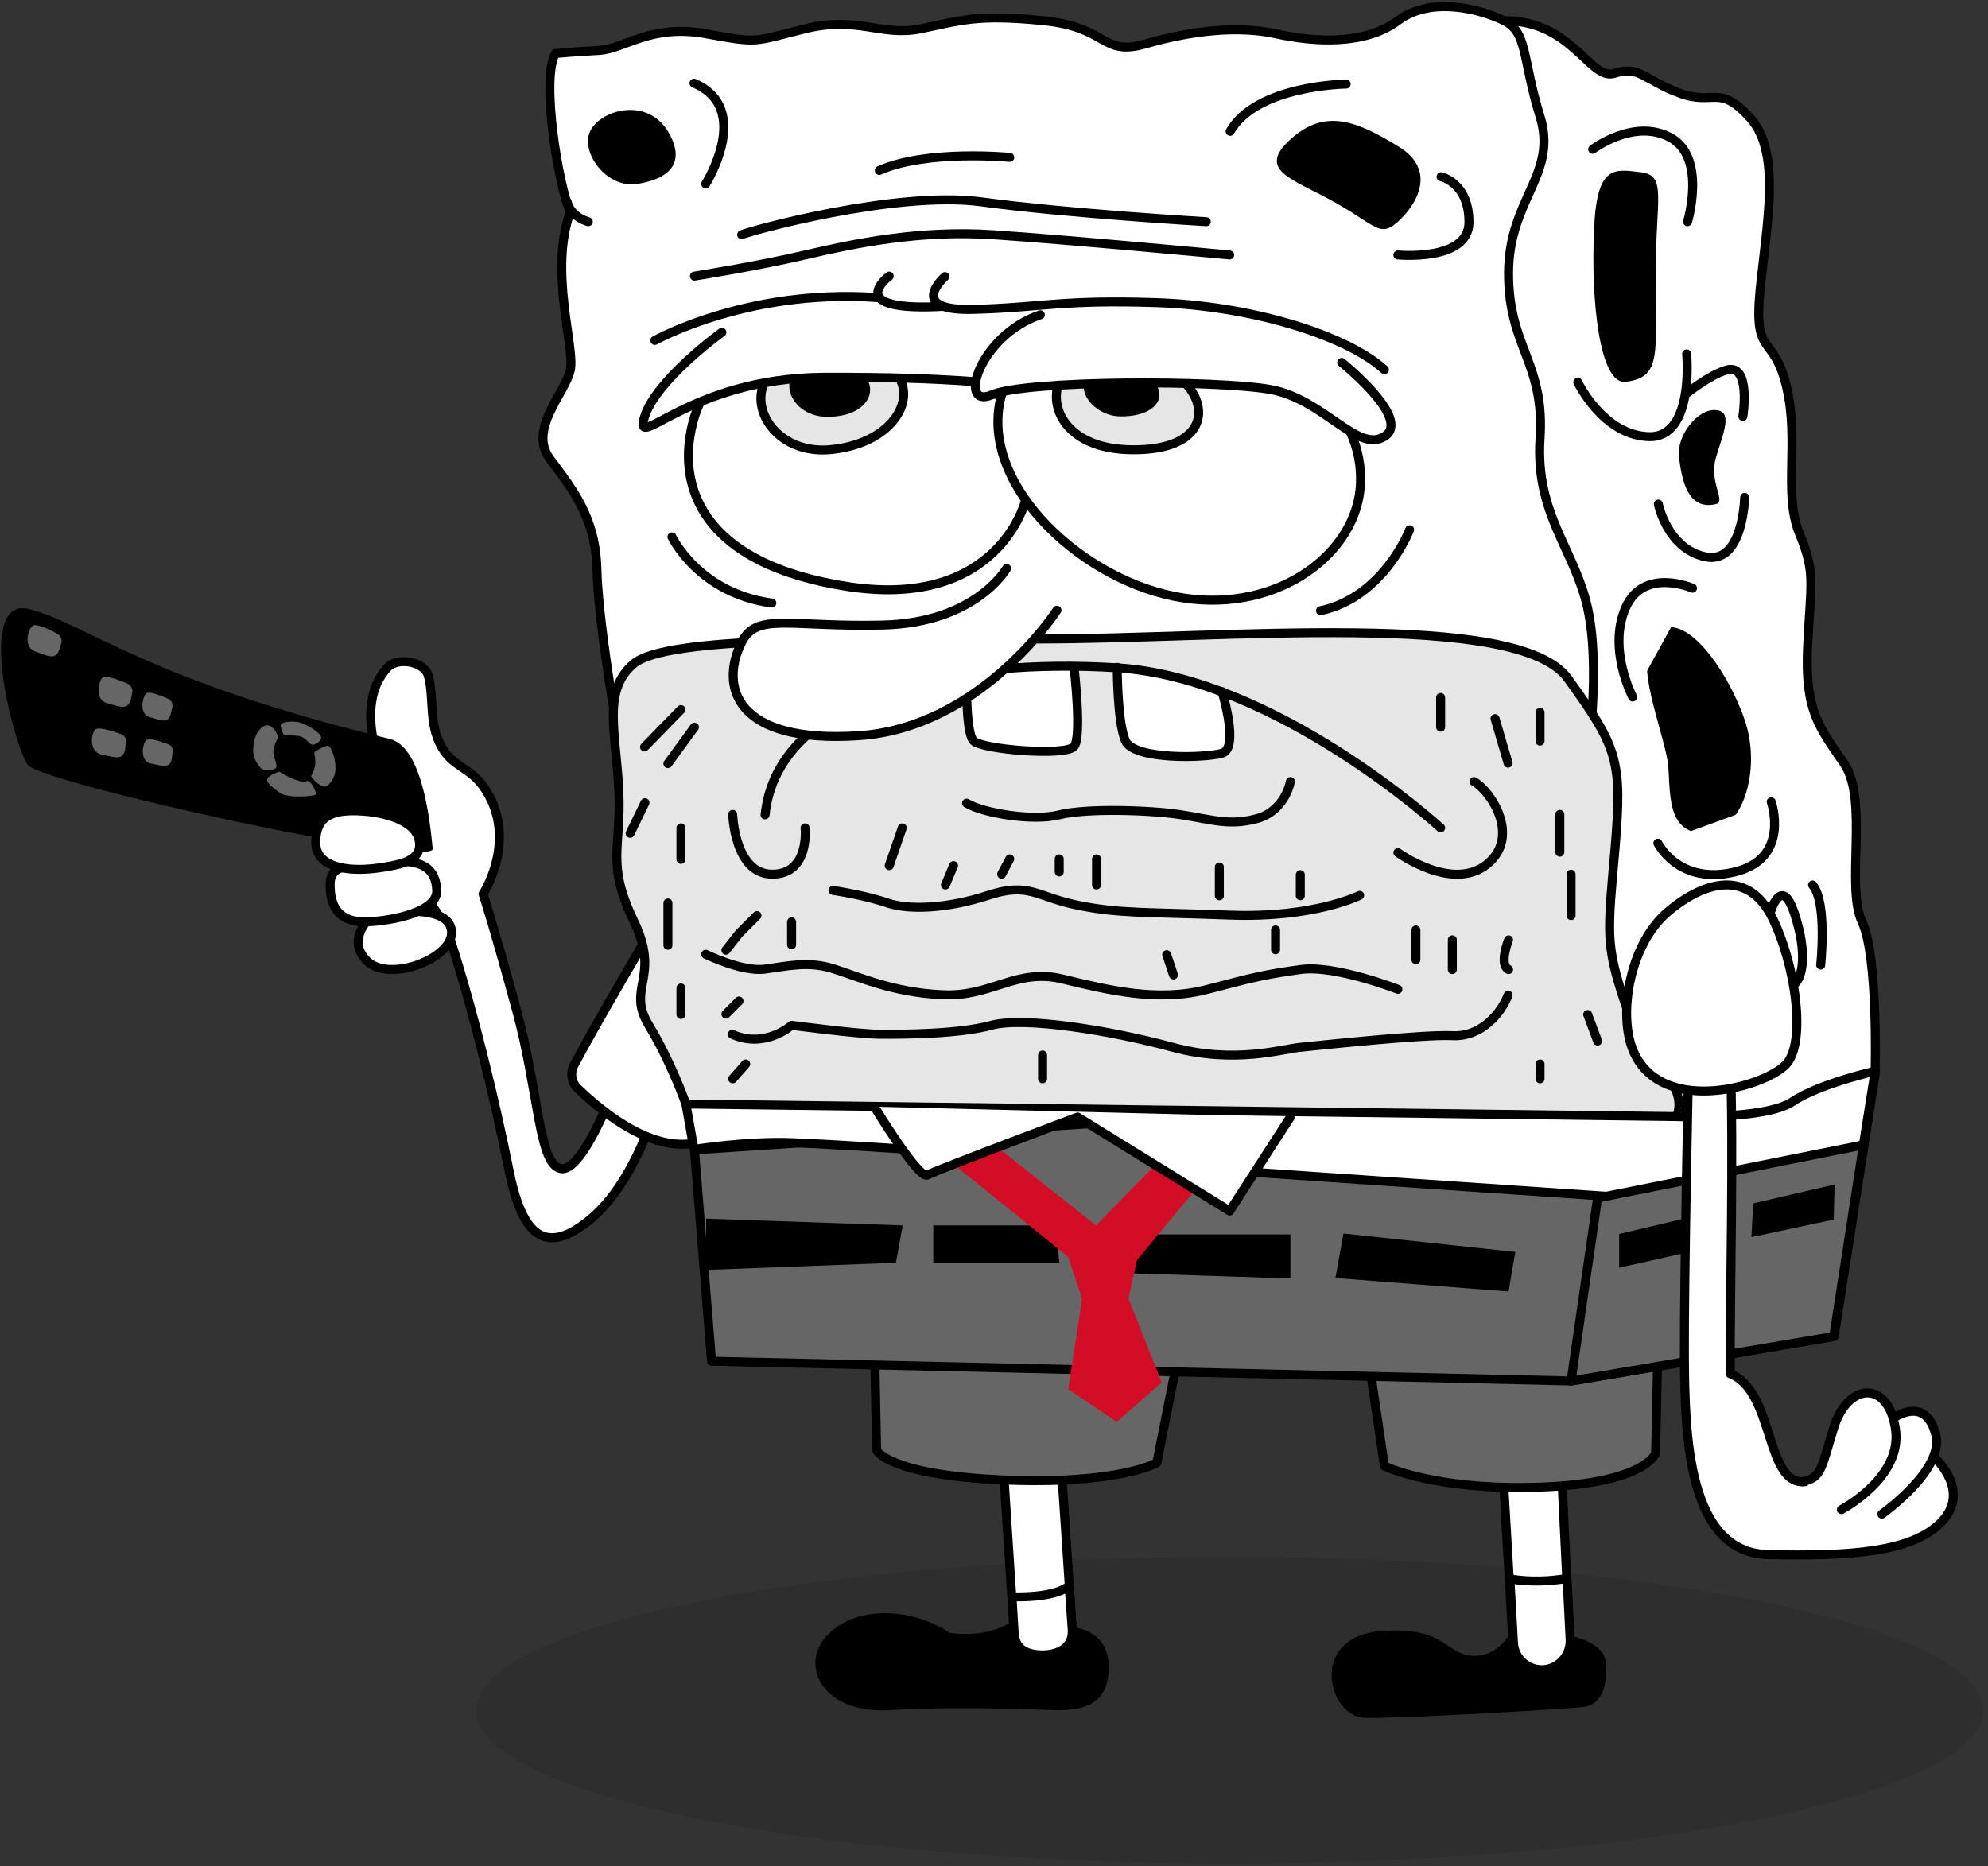 <?xml version="1.0" encoding="utf-8"?>
<!-- Generator: Adobe Illustrator 23.0.0, SVG Export Plug-In . SVG Version: 6.00 Build 0)  -->
<svg version="1.1" id="Layer_1" xmlns="http://www.w3.org/2000/svg" xmlns:xlink="http://www.w3.org/1999/xlink" x="0px" y="0px"
	 viewBox="0 0 442 415" style="enable-background:new 0 0 442 415;" xml:space="preserve">
<rect x="0" y="0" width="442" height="415" fill="#333333" stroke="none"/>
<style type="text/css">
	.st0{opacity:9.000000e-02;}
	.st1{fill:#FFFFFF;stroke:#000000;stroke-width:2;stroke-linecap:round;stroke-linejoin:round;stroke-miterlimit:10;}
	.st2{fill:#666666;stroke:#000000;stroke-width:2;stroke-linecap:round;stroke-linejoin:round;stroke-miterlimit:10;}
	.st3{fill:#E6E6E6;stroke:#000000;stroke-width:2;stroke-linecap:round;stroke-linejoin:round;stroke-miterlimit:10;}
	.st4{fill:none;stroke:#000000;stroke-width:2;stroke-linecap:round;stroke-linejoin:round;stroke-miterlimit:10;}
	.st5{fill:#FFFFFF;}
	.st6{fill:#D40D26;}
	.st7{fill:#666666;}
</style>
<path class="st0" d="M273.4,414.4c92.5,0,167.6-15.3,167.6-34.1c0-18.8-75-34.1-167.6-34.1c-92.5,0-167.6,15.3-167.6,34.1
	C105.9,399.1,180.9,414.4,273.4,414.4z"/>
<path class="st1" d="M138,238.2c0,0-7.7,21.8-13,21.7c-5.3-0.2-5.1-17.1-10.3-35.8c-5.1-18.7-7.3-25.3-7.3-25.3s6.6-10.1,2-20.5
	c-3.3-7.4-7.7-7.1-10.5-11.1c-3.9-5.5-2.2-11.6-3.7-17c-0.9-3.1-6.8-4.2-9.1-1.7c-3.4,3.7-4.2,8.8-3.4,14.5
	c0.8,5.7,8.9,12.8,8.9,12.8l-18.2,8.3c0,0,21.8,9.7,26.8,25.1c5,15.4,9.9,35.8,12.9,50.7c2.9,14.9,8.1,19.6,18.2,11.2
	c10.1-8.4,14.7-25.5,14.7-25.5L138,238.2z"/>
<path class="st1" d="M145.6,205.4c0,0-13,22-18,31.5c-0.9,1.8-0.5,3.9,0.9,5.2c9.6,9.2,21.6,16.1,30.7,10.1
	C169.1,245.8,145.6,205.4,145.6,205.4z"/>
<path class="st1" d="M82.7,203.6c0,0-6,5.1-1.2,10c4.8,5,18.9-0.3,18.9-6.2C100.4,201.5,89,202.2,82.7,203.6z"/>
<path class="st1" d="M86.1,191.7c-8.3,0.8-12.7,0.3-12.7,5c0,4.8,1.8,8.4,8,8.3c6.1-0.2,15.9-2.3,15.7-7
	C96.9,193.2,94,190.9,86.1,191.7z"/>
<path d="M349.3,363.8c0,0,7.2,1.3,7.7,5.7c0.5,4.4-0.4,9.6-5.1,10.1c-4.8,0.5-40.4,2.6-48.5,2.4c-8.1-0.2-12.7-18,3.7-19.3
	c14-1.1,14.3,5,20,5.5c5.7,0.5,8.5-4.8,8.5-4.8L349.3,363.8z"/>
<path d="M238.9,361.9c0,0,7.6,0.6,7.6,8.8c0,8-5.1,9.7-11.7,9.6c-6.6-0.2-21.8-0.9-37.1,0c-15.2,0.9-20.6-10.7-13-17.4
	c7.5-6.8,20.4-4.2,26.4,0.2c9.2,1.3,13.9-2.6,13.9-2.6L238.9,361.9z"/>
<path class="st1" d="M346.8,319.2l2.2,45.5c0.2,3.6-2.7,6.6-6.3,6.6c-3.3,0-6.1-2.6-6.3-5.9l-2.6-44.1L346.8,319.2z"/>
<path class="st2" d="M368.6,299.5l-0.5,23.7c0,0-2.3,6.7-25.8,7.5c-23.5,0.8-34.5-4.7-34.5-4.7l-4.4-29.7L368.6,299.5z"/>
<path class="st1" d="M235.5,319.2l2.9,43.3c0.2,3.7-12.6,4.2-12.9,0.9l-2.9-44.2H235.5z"/>
<path class="st2" d="M262.8,297.2l-5.6,28.1c0,0-8.5,4.9-34.2,3.8c-25.6-1.1-28.1-6.6-28.1-6.6l-0.6-30.2L262.8,297.2z"/>
<path class="st1" d="M342.8,371.3c-3.3,0-6.1-2.6-6.3-5.9l-0.8-14.3c4.7,0.8,9.1,0.5,12.7-0.1l0.7,13.7
	C349.2,368.3,346.3,371.3,342.8,371.3z"/>
<path class="st1" d="M225,355.1c10.5,0.2,12.7-2.5,12.7-2.5l0.7,9.9c0.2,3.7-2.9,5.5-6.6,5.5c-3.4,0-6-1.2-6.3-4.6L225,355.1z"/>
<path class="st2" d="M154.4,255.7l3.8,47l191.2,4.4l58.4-9.9l9.2-58.9L154.4,255.7z"/>
<path class="st1" d="M416.9,238.2l-2.6,16.3c0,0-42.3,12.5-54.4,11.7s-81.1-5.5-81.1-5.5l-39.2-12.5l-39,7.3c0,0-14.7-1-24.6-1.4
	c-9.9-0.4-21.7,1.5-21.7,1.5l-1.8-10.1l102.3-5.7L416.9,238.2z"/>
<path class="st1" d="M372.8,248.3c0,0,19.8,0.7,25.7-3.3c5.9-4,18.4-6.8,18.4-6.8s0.7-25.5-2.9-33.2c-3.7-7.7,1.5-27.2-4-35.2
	c-5.5-8.1-8.8-11.7-8.1-26.1c0.7-14.3,1.8-16.2-1.8-25c-3.7-8.8,0-20.6-2.9-32.7c-2.9-12.1-7.3-6.2-5.9-21.3
	c1.5-15,4.8-30.8-2.2-38.5c-7-7.7-7.9-2.6-15.7-5.5c-7.8-2.9-8.9-6.2-14.4-4.4c-5.5,1.8-9.3-11.7-24.5-11.7
	c-15.2,0-39.4,62.8-39.4,62.8l9.9,154L372.8,248.3z"/>
<path class="st1" d="M123.5,11.9c-3.3,5.5,0.7,29.7,3.3,35.2c-4.8,13.2,1.1,30.1,0,35.2c-1.1,5.1-9.5,13.2-4.5,19.8
	c4.9,6.6,10.1,12.9,10.4,24.3s3.8,31.4,3.8,31.4l118.4,30.5l98.1-20c0,0,2.9-19.8,0-33c-2.9-13.2-11.7-20.9-10.6-37.8
	c1.1-16.9-7-20.2-7-36.7c0-16.5,11-22,7-34.9c-4-12.9-2.7-18.7-8-21.3c-5.3-2.6-16.3-5.5-23.6,0c-7.3,5.5-18.7,4.8-27.2,2.9
	c-8.4-1.8-18.6-0.7-28.7,2.2c-10.2,3-8.3-3.7-23-5.1c-14.7-1.5-18.4,0-27.2,1.8c-8.8,1.8-13.9-2.9-25.7,0c-11.8,2.9-10,3.3-22.1,1.1
	c-12.1-2.2-18,3.3-23.5,3.7C127.9,11.5,123.5,11.9,123.5,11.9z"/>
<path class="st3" d="M372.8,248.3l-220.3-2.8c0,0-3.3-9.4-8.3-17.6c-5-8.3,2.8-10.5-3.3-23.1c-6.1-12.7-2.8-16-3.3-28.6
	c-0.5-12.7-3.9-22.6,3.3-28.6c7.2-6.1,47.9-5.5,89.8-5.5c41.8,0,106.8-6.6,117.9,8.8s12.1,18.2,10.5,37.5
	c-1.7,19.3-2.2,21.5,2.2,34.7C365.7,236.2,375.6,240.6,372.8,248.3z"/>
<path class="st4" d="M332.4,159.8l2.9,9.9"/>
<path class="st4" d="M320.3,155.1v6.6"/>
<path class="st4" d="M342.4,158.4v6.4"/>
<path class="st4" d="M346.8,181.1v8.4"/>
<path class="st5" d="M335.4,209c0,0-2.2,5.5,0,6.6V209z"/>
<path class="st4" d="M335.4,209c0,0-2.2,5.5,0,6.6"/>
<path class="st4" d="M322.9,209v6.6"/>
<path class="st4" d="M314.8,206.8v6.6"/>
<path class="st4" d="M289.1,194.5v4.7"/>
<path class="st4" d="M310.8,189.6c0,0,12.1,8.8,19.8,2.6c7.7-6.2,0.7-16.5-2.9-18.4"/>
<path class="st5" d="M271.7,153.8c0,0,3.9,12.6,0,13.7c-3.9,1.1-19.7,1.5-21.5-2.8c-1.8-4.2-1.8-16.3-1.8-16.3"/>
<path class="st4" d="M271.7,153.8c0,0,3.9,12.6,0,13.7c-3.9,1.1-19.7,1.5-21.5-2.8c-1.8-4.2-1.8-16.3-1.8-16.3"/>
<path class="st5" d="M238.8,148.4c0,0,1.8,15.5,0,17.6c-1.8,2.2-20.6,0.7-22.4-1.3c-1.8-2-1.5-15.2-1.5-15.2"/>
<path class="st4" d="M238.8,148.4c0,0,1.8,15.5,0,17.6c-1.8,2.2-20.6,0.7-22.4-1.3c-1.8-2-1.5-15.2-1.5-15.2"/>
<path class="st4" d="M179,184.1c0,0,1.1,10.3-7.3,10.3c-8.4,0-8.8-13.3-8.8-13.3"/>
<path class="st4" d="M154.4,161.7l-5.9,8.1"/>
<path class="st4" d="M151.4,157.8l-8.1,8.3"/>
<path class="st4" d="M143.4,178.5l-3.3,6.8"/>
<path class="st4" d="M151.4,184.1v7"/>
<path class="st4" d="M176,205v5.1"/>
<path class="st4" d="M302.3,199.1c0,0-10.1,5.1-28.9,4.4c-18.8-0.7-24.5-0.3-33.8-2.2c-9.3-1.9-10.7-5.2-19.9-2.2
	s-17.6,3.3-22.4,1.7c-4.8-1.7-12.1-2.8-12.1-2.8"/>
<path class="st4" d="M310.8,220c0,0-14-5.5-21.7-4.4c-7.7,1.1-9.6,1.5-20.6,4.4c-11,2.9-22,0.2-32.3-2.3
	c-10.3-2.5-15.8,4.1-26.8,3.5c-11-0.5-18.7-4.1-24.2-5.8c-5.5-1.7-9.9-0.6-15.1,0.1c-5.1,0.7-13.2-3.3-13.2-3.3"/>
<path class="st4" d="M162.8,230c7.3,3.3,13.2-2,13.2-2s15.1,2,19.8,2c4.8,0,17.3,0,24.6-2c7.3-2,26.8,1.2,40.4,4.9
	c13.6,3.7,24.2,0.4,28.2,0c4-0.4,27.2-2.9,33.8-2.6c6.6,0.4,11-5.1,12.5-9"/>
<path class="st4" d="M243.8,191v5.8"/>
<path class="st4" d="M235.5,191v2.9"/>
<path class="st4" d="M224.5,191l-1.8,3.4"/>
<path class="st4" d="M212,192.5l-1.8,4.3"/>
<path class="st4" d="M200.6,184.1l-2.9,8.4"/>
<path class="st4" d="M271.1,192.8v6.4"/>
<path class="st4" d="M259.4,212.3l1.5,4.5"/>
<path class="st4" d="M283.6,206.8v4.4"/>
<path class="st4" d="M349.3,194.4v9.2"/>
<path class="st4" d="M353,225.6l2.2,5.9"/>
<path class="st4" d="M342.4,236.6v3.3"/>
<path class="st4" d="M231.8,234.6v5.3"/>
<path class="st4" d="M165.8,236.6l-2.9,3.3"/>
<path class="st4" d="M151.4,219.7v5.9"/>
<path class="st4" d="M164.3,222.6l-2.9,2.9"/>
<path class="st4" d="M148.5,200.8v9.4"/>
<path class="st5" d="M168.3,203.6l-4,4l-2.9,3.7"/>
<path class="st4" d="M168.3,203.6l-4,4l-2.9,3.7"/>
<path class="st4" d="M286.9,173.8c0,0-1.1,6.4-7.3,8.2c-6.2,1.7-9.9,0.3-16.9-0.8c-7-1.1-21.3-1.5-27.2,0c-5.9,1.5-17-0.4-20.6-2.6"
	/>
<path class="st4" d="M320.3,184.1c0,0-36.4-33.4-72-35.6c-35.6-2.2-75.3,5.5-78.2,32.7"/>
<path d="M361.5,84.9c8-1,6.6-6.2,6.6-23.5c0-17.3,2.6-22.4-3.3-23.1c-5.9-0.7-9.9-1.8-10.4,13.2C353.7,66.6,355.6,85.7,361.5,84.9z"
	/>
<path class="st4" d="M375,78.7c0,0,1.8,18.7-8.4,18.4S350.8,85,350.8,85"/>
<path class="st4" d="M375.2,49.3c0,0,4.3-14.3-3.8-18.7c-8.1-4.4-17.3,2.6-17.3,2.6"/>
<path class="st4" d="M387.5,92.6c0,0,1.9-12-3.7-10.3c-3.7,1.1-8.7,5.1-8.7,5.1"/>
<path class="st4" d="M387.9,110.6c0,0-0.3,15.1-8.8,13.2c-8.4-1.8-10.4-11.7-10.4-11.7"/>
<path d="M381.5,112.1c2.4-0.5-1.6-4.8,0-10.3c1.6-5.5,3.9-10.3,0-10.6c-3.9-0.4-8.8,5.5-8.2,10.5
	C373.9,106.6,375.2,113.6,381.5,112.1z"/>
<path d="M370.6,168.3c-2-9.4-7.7-22.6-2-27.7c5.7-5,15.2,7.8,19.2,19.2c4.1,11.4-0.5,26.1-9.4,25.5
	C369.5,184.8,371.8,173.6,370.6,168.3z"/>
<path class="st5" d="M393.8,178.3c0,0,4.4,12.6-8.1,15.6c-12.5,3-17.1-6.4-17.1-6.4"/>
<path class="st4" d="M393.8,178.3c0,0,4.4,12.6-8.1,15.6c-12.5,3-17.1-6.4-17.1-6.4"/>
<path class="st5" d="M376.3,130.8c0,0-10.9-4.8-14.9,4.4s1.6,19.8,1.6,19.8"/>
<path class="st4" d="M376.3,130.8c0,0-10.9-4.8-14.9,4.4s1.6,19.8,1.6,19.8"/>
<path class="st1" d="M396.7,219.7c4.3,0,4.8-6.6,3.3-12.9c-1.5-6.2-3.3-9.9-5.5-6.1C392.3,204.6,390.1,219.7,396.7,219.7z"/>
<path class="st5" d="M404.8,214.6c0,0,1.5-13.9-1.8-17.8L404.8,214.6z"/>
<path class="st4" d="M404.8,214.6c0,0,1.5-13.9-1.8-17.8"/>
<path class="st5" d="M389.4,199.2c0,0-5.1,10.2-2.9,16.4L389.4,199.2z"/>
<path class="st4" d="M389.4,199.2c0,0-5.1,10.2-2.9,16.4"/>
<path class="st5" d="M378.5,224.1c0,0,3.8-10.9-3.3-14.6L378.5,224.1z"/>
<path class="st4" d="M378.5,224.1c0,0,3.8-10.9-3.3-14.6"/>
<path d="M310.8,49.3c3.7-3.3,9.2-11.3,0-16.8c-9.2-5.6-16.2-8.5-23.9-1.5s0.7,8.8,9.9,14S306.8,52.9,310.8,49.3z"/>
<path class="st4" d="M310.8,56.7c0,0,15.8,1.5,15.8-7.3c0-8.8-6.2-10.1-6.2-10.1"/>
<path class="st4" d="M299.3,18.7c0,0-19.9,0.2-25.8,10.5"/>
<path class="st4" d="M156.9,40.9c0,0,10.6-16.8-2.6-22.4"/>
<path d="M141.7,40.9c11-1.8,9-8.1,6.8-11.7c-4.7-7.7-15-4.8-17.3,0C129,33.9,134.9,42,141.7,40.9z"/>
<path class="st5" d="M130.8,49.3c0,0-3.8-0.9-4.7-4.4L130.8,49.3z"/>
<path class="st4" d="M130.8,49.3c0,0-3.8-0.9-4.7-4.4"/>
<path class="st4" d="M224.5,35c0,0-18.4-1.8-29,2.9"/>
<path class="st4" d="M268.2,49.3c0,0-30.8-1.8-49.9-4.4c-19.1-2.6-52.1,6.6-53.4,7.3"/>
<path class="st4" d="M273.4,56.7c0,0-36.1-3.4-52.6-4.5c-16.5-1.1-31.1,2-41.8,4.5c-10.7,2.5-24.6,4.7-24.6,4.7"/>
<path class="st5" d="M145.6,75.7c0,0,21.9-12.3,52.1-9.3L145.6,75.7z"/>
<path class="st4" d="M145.6,75.7c0,0,21.9-12.3,52.1-9.3"/>
<path class="st5" d="M197.7,61.4c0,0-10.9,8.1,12.5,6.7L197.7,61.4z"/>
<path class="st4" d="M197.7,61.4c0,0-10.9,8.1,12.5,6.7"/>
<path class="st5" d="M307.8,82.2c-8.4-7.6-29.4-14.2-50.7-14.9c-21.3-0.7-25.5,1.1-40.7,1.5c-15.1,0.4-6.3-7.3-6.3-7.3"/>
<path class="st4" d="M307.8,82.2c-8.4-7.6-29.4-14.2-50.7-14.9c-21.3-0.7-25.5,1.1-40.7,1.5c-15.1,0.4-6.3-7.3-6.3-7.3"/>
<path class="st1" d="M228,111.3c0,0-5.8,24.1-39.1,19.2c-33.3-5-39-22.9-34.5-37.8c4.5-14.9,23.1-17.7,39.1-16.6
	C209.5,77.2,232.7,86.6,228,111.3z"/>
<path class="st3" d="M184.5,100c-17,1.5-23.6-21.1,0-21.7S204.6,98.2,184.5,100z"/>
<path d="M183.9,92.7c-9.4,0-12.9-12.3,0-12.1C196.8,80.8,196.5,92.7,183.9,92.7z"/>
<path class="st5" d="M160.5,73.9c0,0-14.6,10.5-17.2,18.8c-2.6,8.4,9.7-8.6,39.8-8.8c30.1-0.1,37,1.7,38.5,1l11.2-11.1"/>
<path class="st4" d="M160.5,73.9c0,0-14.6,10.5-17.2,18.8c-2.6,8.4,9.7-8.6,39.8-8.8c30.1-0.1,37,1.7,38.5,1l11.2-11.1"/>
<path class="st1" d="M290.5,83.9c0,0,13.3,9.4,11.9,24.8c-1.5,15.4-19.7,28.3-41.4,23.9c-21.7-4.4-44-25.9-38.2-45.2
	C228.4,68.1,290.5,83.9,290.5,83.9z"/>
<path class="st3" d="M250.9,78.7c-19.9-3.9-22.8,20.6,0,21.3C273.7,100.7,269.6,82.4,250.9,78.7z"/>
<path d="M249.1,92.6c-8-0.1-13.1-11-0.7-10.4C260.7,82.7,260.9,92.7,249.1,92.6z"/>
<path class="st5" d="M298.3,80.6c0,0,15.6,12.5,9.6,16.4c-6,4-13.6-8.3-25.5-10.4c-11.9-2.1-54.2-2.1-61.9,1.2
	c-7.7,3.3-2.8-13.2,10.8-17.8"/>
<path class="st4" d="M298.3,80.6c0,0,15.6,12.5,9.6,16.4c-6,4-13.6-8.3-25.5-10.4c-11.9-2.1-54.2-2.1-61.9,1.2
	c-7.7,3.3-2.8-13.2,10.8-17.8"/>
<path class="st5" d="M313.4,117.8c0,0-5.7,15-19.8,18L313.4,117.8z"/>
<path class="st4" d="M313.4,117.8c0,0-5.7,15-19.8,18"/>
<path d="M336.9,278.4l-1.5,8.8l-38.5-3l1.8-9.9L336.9,278.4z"/>
<path d="M286.9,274.4v9.9l-43.1-1.4l1.5-8.4H286.9z"/>
<path d="M235.5,280.8l-0.7-8.3h-27.3v8.3H235.5z"/>
<path d="M199.2,280.8l1.5-8.3l-43.7-1.5v11.4L199.2,280.8z"/>
<path class="st5" d="M223.8,126.4c0,0-6.8,12.1-27.5,12.6c-20.7,0.5-28-2.9-31.4,3.8c-5,10-1.3,22.6,26,20.8
	c27.3-1.8,44.1-27.9,44.1-27.9"/>
<path class="st4" d="M223.8,126.4c0,0-6.8,12.1-27.5,12.6c-20.7,0.5-28-2.9-31.4,3.8c-5,10-1.3,22.6,26,20.8
	c27.3-1.8,44.1-27.9,44.1-27.9"/>
<path class="st6" d="M265.8,264.5l-13,15.7l-1.9,8.6l7.4,18.6l-10,8.8l-10.8-7.3l3.1-20.1l-3.1-9.3L212,258.9l2.9-6.6l6.8,2.8
	l22,17.4l17.1-17.5L265.8,264.5z"/>
<path class="st5" d="M149.4,119.4c0,0,5.9,12.5,22.2,14.7L149.4,119.4z"/>
<path class="st4" d="M149.4,119.4c0,0,5.9,12.5,22.2,14.7"/>
<path class="st5" d="M286.9,248.4l-13.5,20.9l-33.8-20.9c0,0-31.5,11.8-33.4,12.9c-1.9,1.1-11.8-15.2-11.8-15.2"/>
<path class="st4" d="M286.9,248.4l-13.5,20.9l-33.8-20.9c0,0-31.5,11.8-33.4,12.9c-1.9,1.1-11.8-15.2-11.8-15.2"/>
<path class="st2" d="M414.3,254.6l-6.6,42.6l-58.4,9.9l5.9-40.7L414.3,254.6z"/>
<path d="M360,274.4v7.5l21.9-4.9l-0.3-7.7L360,274.4z"/>
<path d="M389.8,267.6l-0.4,7.5l18.3-3.9l0.2-7.8L389.8,267.6z"/>
<path class="st1" d="M375.5,234c0,0-1.1,50.4-1,67.6c0.1,17.2,0.6,43.7,18.7,44.1c18.1,0.4,32-0.5,38.5-7.3c6.5-6.8-1.3-14-1.3-14
	l-17.2-2.9c0,0-1.7,6-11.3,7.9c-9.6,1.9-7.1-20-17.2-23.9c-0.1-17.9,0.8-49.7,0-69.9C384,215.3,375.5,234,375.5,234z"/>
<path class="st5" d="M418.4,336.7c0,0,13.9-9.8,12-17.6c-2-7.9-7.8-5.6-12.4-1.6c-4.7,4-8.9,13.2-8.9,13.2"/>
<path class="st4" d="M418.4,336.7c0,0,13.9-9.8,12-17.6c-2-7.9-7.8-5.6-12.4-1.6c-4.7,4-8.9,13.2-8.9,13.2"/>
<path class="st5" d="M409.4,335.7c0,0,13.8-7.2,12-18.1c-1.7-10.9-10.7-10-13.7-0.1c-3,9.9-2.8,11-7,12"/>
<path class="st4" d="M409.4,335.7c0,0,13.8-7.2,12-18.1c-1.7-10.9-10.7-10-13.7-0.1c-3,9.9-2.8,11-7,12"/>
<path class="st1" d="M363.6,234.7c-4.2-8-1.5-24.7,7.3-32c8.7-7.3,18-8.9,23.1,1.3c5.1,10.2,7.8,27.9,3,32.8
	C392.1,241.7,370.4,247.9,363.6,234.7z"/>
<path d="M86.6,164.3c7.6,1.8,9.1,19.7,9.6,24.4c0.5,4.7-86.9-14.5-90-18.6c-3.1-4.2-12-38,0.5-34.6
	C19.2,138.8,33.1,151.4,86.6,164.3z"/>
<path class="st7" d="M7.9,144.9c-2.7-0.9-1.8-4.7-0.7-5.7c0.8-0.7,3.6,0.7,5.5,1.7c0.8,0.4,1.2,1.4,0.9,2.2
	c-0.1,0.4-0.3,0.8-0.4,1.3C12.4,146.9,10.8,145.9,7.9,144.9z"/>
<path class="st7" d="M23.9,156.4c-2.8-0.7-2.1-4.5-1.2-5.6c0.7-0.8,3.7,0.4,5.6,1.2c0.8,0.4,1.3,1.2,1.1,2.1
	c-0.1,0.4-0.2,0.8-0.3,1.3C28.5,158,26.7,157.2,23.9,156.4z"/>
<path class="st7" d="M22.6,167.8c-2.8-0.6-2.4-4.4-1.5-5.5c0.6-0.8,3.7,0.2,5.7,0.9c0.9,0.3,1.4,1.2,1.2,2.1
	c-0.1,0.4-0.1,0.8-0.2,1.4C27.3,169.2,25.5,168.4,22.6,167.8z"/>
<path class="st7" d="M33.4,159.5c-2.5-0.6-1.8-4.2-1-5.2c0.6-0.8,3.3,0.4,5,1.1c0.7,0.3,1.1,1.1,0.9,2c-0.1,0.3-0.2,0.8-0.3,1.2
	C37.5,161,35.9,160.2,33.4,159.5z"/>
<path class="st7" d="M33.6,169.8c-2.5-0.5-2-4.1-1.2-5.1c0.6-0.8,3.3,0.2,5,0.8c0.8,0.3,1.2,1.1,1,1.9c-0.1,0.3-0.1,0.8-0.2,1.3
	C37.8,171,36.2,170.3,33.6,169.8z"/>
<path class="st7" d="M56.3,166.8c0-3.7,2-5.8,3.4-5.5c1.3,0.3,2,2.3,2.2,2.4c0.2,0.1-0.8,1.3-1.1,3c-0.3,1.7,1.3,3.6,0.4,4.2
	c-0.9,0.5-2.4,0.8-3.4-0.3C56.9,169.5,56.3,168.4,56.3,166.8z"/>
<path class="st7" d="M63,163.3c-0.2-0.5-0.8-1.9-0.5-2.3c0.3-0.4,3-1,5.1,0c2.1,1,3.9,2.3,3.8,3.1c-0.1,0.8-1.3,1.5-1.9,1.5
	c-0.7,0-1.5-1.6-2.9-1.9C65.2,163.4,63.2,163.7,63,163.3z"/>
<path class="st7" d="M70.1,167.1c0,0,2.4-1.6,3-1.2c0.6,0.4,1.5,2.7,1.5,4.9c0,2.2-1.5,4.2-2.6,4.1c-1-0.1-2.7-1.9-2.8-2.2
	c-0.1-0.3,0.9-1.4,0.9-3.2C70.1,167.8,69.6,167.4,70.1,167.1z"/>
<path class="st7" d="M68.2,173.7c0.8-0.5,2.1,2.4,2.1,2.9c0,0.5-6.4,1-8.1-0.3c-1.6-1.2-3.2-2.3-2.7-3.2c0.5-0.9,2.6-1.5,2.6-1.5
	s1.5,0.9,2.8,1.5C66.3,173.6,67.5,174.1,68.2,173.7z"/>
<path class="st1" d="M83.5,193.1c5.1-0.7,10.6-1.5,9.7-6.2c-0.9-4.8-8.8-6.6-14.7-6.6c-5.9,0-8.4,2.2-8.3,7.4
	C70.5,192.7,76.8,193.9,83.5,193.1z"/>
</svg>
